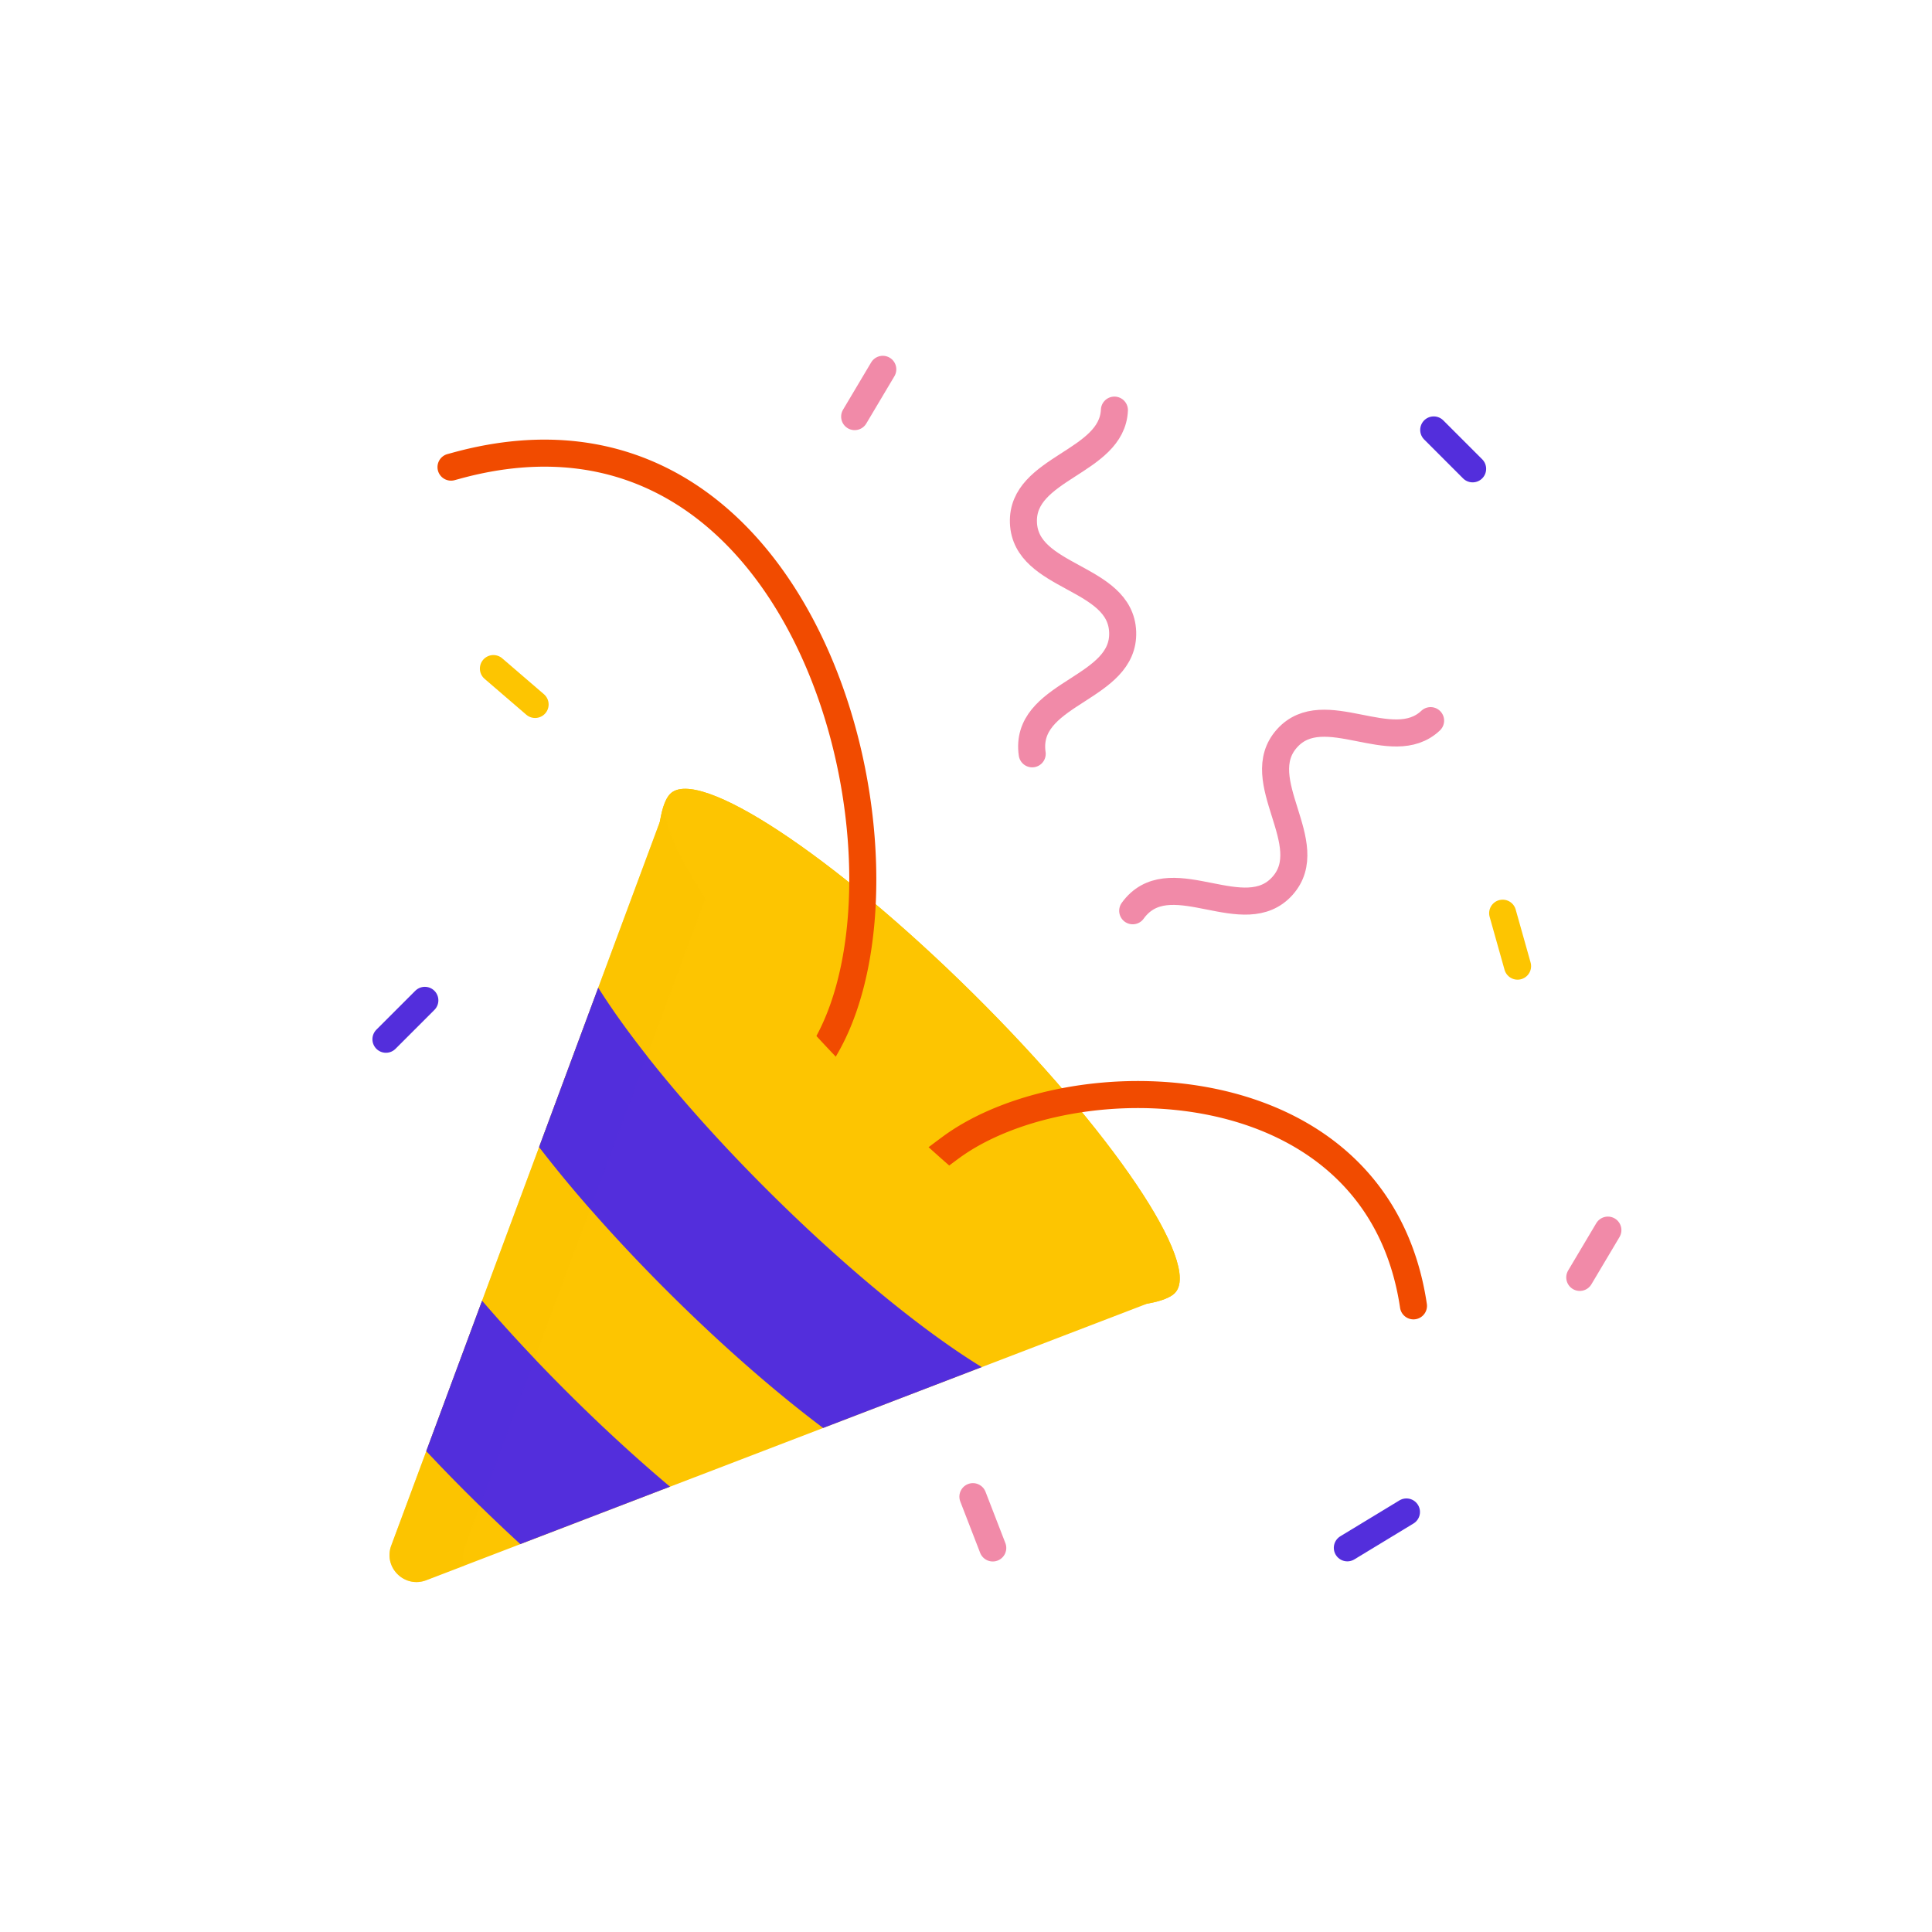 <svg xmlns="http://www.w3.org/2000/svg" width="500" height="500" style="width:100%;height:100%;transform:translate3d(0,0,0);content-visibility:visible" viewBox="0 0 500 500"><defs><clipPath id="a"><path d="M0 0h500v500H0z"/></clipPath></defs><g clip-path="url(#a)"><g fill="#FDC501" style="display:block"><path d="M304.04 334.649c-7.147 7.226-63.522 5.742-99.587-29.931-36.066-35.674-38.166-92.03-31.018-99.255 7.147-7.227 42.179 15.835 78.244 51.509 36.066 35.673 59.51 70.45 52.362 77.677z"/><path d="M65.985 63.913C58.798 71.1 2.432 69.308-33.438 33.438-69.308-2.432-71.1-58.798-63.913-65.985c7.187-7.187 42.092 16.066 77.962 51.936 35.87 35.87 59.123 70.775 51.936 77.962z" style="mix-blend-mode:multiply" transform="rotate(-.313 49743.928 -43377.72)"/></g><path fill="none" stroke="#F14B00" stroke-linecap="round" stroke-linejoin="round" stroke-width="7" d="M76.803 123.887a175.453 175.453 0 0 0 7.597-12.081c27.335-47.563-4.028-175.59-95.773-150.299-.424.117-.847.231-1.269.344" style="display:block" transform="translate(129.365 159.041)"/><path fill="none" stroke="#F14B00" stroke-linecap="round" stroke-linejoin="round" stroke-width="7" d="M-70.965-50.201a290.407 290.407 0 0 1 10.512-8.113C-29.292-81.147 49.852-80.24 59.22-17.285" style="display:block" transform="translate(306.582 355.237)"/><g style="display:block"><path fill="#FDC501" d="M225.799 283.143c31.98 31.631 63.154 53.353 74.777 52.823l-46.495 17.84-12.039 4.62-29.015 11.133-33.278 12.768h-.014l-6.33 2.431-2.617.998-15.426 5.925-2.406.925-32.657 12.525-9.97 3.823c-4.75 1.83-9.443-1.786-9.525-6.354a7.1 7.1 0 0 1 .452-2.62l9.074-24.43-.008-.007 6.948-18.712.662-1.779 5.854-15.787.801-2.147.175-.475 2.201-5.937v-.015l12.565-33.833-.007-.007 10.816-29.135 4.487-12.074-.007-.008 17.338-46.693.007-.021c.013-.185.019-.362.039-.539.013-.155.041-.31.061-.459 0-.014.007-.035.007-.049 0-.014 0-.03.007-.036.027-.156.062-.304.103-.446.035-.149.084-.284.126-.425.007-.021.007-.035.02-.05.049-.134.105-.262.169-.382-.19.404-.336.85-.418 1.346a7.792 7.792 0 0 0-.107 1.047l-.014.043c-.15 4.886 3.643 13.167 10.466 23.475 9.426 14.246 24.63 32.35 43.178 50.698z"/><path fill="#FDC501" d="m-21.892 95.818-9.991 3.769c-4.759 1.803-9.433-1.838-9.49-6.406a7.197 7.197 0 0 1 .474-2.61l9.2-24.388 7.042-18.682.672-1.775 6.753-17.897.184-.466-.007-.007 2.241-5.919-.007-.007.007-.007 12.742-33.771 15.528-41.126-.006-.007 17.585-46.577c-.177 4.886 3.571 13.188 10.338 23.533L25.979-35.746 11.066 3.774 2.998 25.15l-.007.007-6.526 17.288-2.214 5.876-.643 1.691-11.476 30.441-4.01 10.627c-.629 1.662-.565 3.31-.014 4.738z" opacity=".5" style="mix-blend-mode:multiply" transform="rotate(-.313 56669.794 -25778.212)"/><path fill="#532EDC" d="M148.145 361.63c-8.596-8.502-16.47-16.951-23.386-24.989l-.976 2.622-5.86 15.78-.663 1.778-6.941 18.72a452.403 452.403 0 0 0 11.94 12.26 453.305 453.305 0 0 0 12.396 11.811l18.29-7.015 2.407-.925 15.432-5.918 2.618-.998c-8.12-6.835-16.662-14.624-25.257-23.126zm51.768-52.33c-19.856-19.64-35.887-39.013-45.096-53.664l-4.48 12.08-10.816 29.136c9.051 11.78 20.877 25.137 34.506 38.618 13.636 13.488 27.121 25.167 39 34.09l29.015-11.133 12.04-4.62c-14.758-9.041-34.304-24.858-54.169-44.507z"/><path fill="#532EDC" d="M-.255 26.545c-.658-.643-1.307-1.294-1.958-1.945a452.46 452.46 0 0 1-11.873-12.325l7.043-18.681.672-1.775 5.947-15.747.99-2.617a410.393 410.393 0 0 0 13.52 15.09l-2.214 5.876-.643 1.69L-.255 26.545z" opacity=".5" style="mix-blend-mode:multiply" transform="rotate(-.313 66545.544 -22579.621)"/><path fill="#532EDC" d="M-.887 28.627c-4.844-5.593-9.249-11.017-13.138-16.122l10.974-29.076 4.547-12.056c3.323 5.346 7.544 11.335 12.529 17.734L-.887 28.627z" opacity=".5" style="mix-blend-mode:multiply" transform="rotate(-.313 52113.292 -27952.703)"/></g><path fill="none" stroke="#F18AA8" stroke-linecap="round" stroke-linejoin="round" stroke-width="7" d="M10.546-42.884c-.6 13.654-24.067 14.845-23.545 29.11C-12.465.834 12.15-.066 12.684 14.542c.534 14.608-24.082 15.507-23.548 30.115 0 0 0 0 0 0 .018.488.063.957.133 1.41" style="display:block" transform="translate(277.862 149.021)"/><path fill="none" stroke="#F18AA8" stroke-linecap="round" stroke-linejoin="round" stroke-width="7" d="M10.546-42.884c-.6 13.654-24.067 14.845-23.545 29.11C-12.465.834 12.15-.066 12.684 14.542c.534 14.608-24.082 15.507-23.548 30.115 0 0 0 0 0 0 .018.488.063.957.133 1.41" style="display:block" transform="rotate(44 -93.48 516.942)"/><path fill="none" stroke="#F18AA8" stroke-linecap="round" stroke-linejoin="round" stroke-width="7" d="M-3.639 6.119 3.639-6.119" style="display:block" transform="translate(224.825 101.699)"/><path fill="none" stroke="#532EDC" stroke-linecap="round" stroke-linejoin="round" stroke-width="7" d="M7.648-4.641-7.648 4.641" style="display:block" transform="translate(356.339 395.936)"/><path fill="none" stroke="#F18AA8" stroke-linecap="round" stroke-linejoin="round" stroke-width="7" d="M-3.639 6.119 3.639-6.119" style="display:block" transform="translate(412.481 324.473)"/><path fill="none" stroke="#532EDC" stroke-linecap="round" stroke-linejoin="round" stroke-width="7" d="M-5.034 5.034 5.034-5.034" style="display:block" transform="translate(104.916 263.923)"/><path fill="none" stroke="#532EDC" stroke-linecap="round" stroke-linejoin="round" stroke-width="7" d="M5.034 5.034-5.034-5.034" style="display:block" transform="translate(376.08 116.3)"/><path fill="none" stroke="#F18AA8" stroke-linecap="round" stroke-linejoin="round" stroke-width="7" d="M2.569 6.639-2.569-6.639" style="display:block" transform="translate(254.356 393.971)"/><path fill="none" stroke="#FDC501" stroke-linecap="round" stroke-linejoin="round" stroke-width="7" d="M-5.396-4.643 5.396 4.643" style="display:block" transform="translate(133.089 177.67)"/><path fill="none" stroke="#FDC501" stroke-linecap="round" stroke-linejoin="round" stroke-width="7" d="M1.929 6.852-1.929-6.852" style="display:block" transform="translate(390.817 243.186)"/><path fill="none" style="display:none"/><path fill="none" style="display:none"/><path fill="none" style="display:none"/><path fill="none" style="display:none"/><path fill="none" style="display:none"/><path fill="none" style="display:none"/><path fill="none" style="display:none"/><path fill="none" style="display:none"/><path style="display:none"/></g></svg>